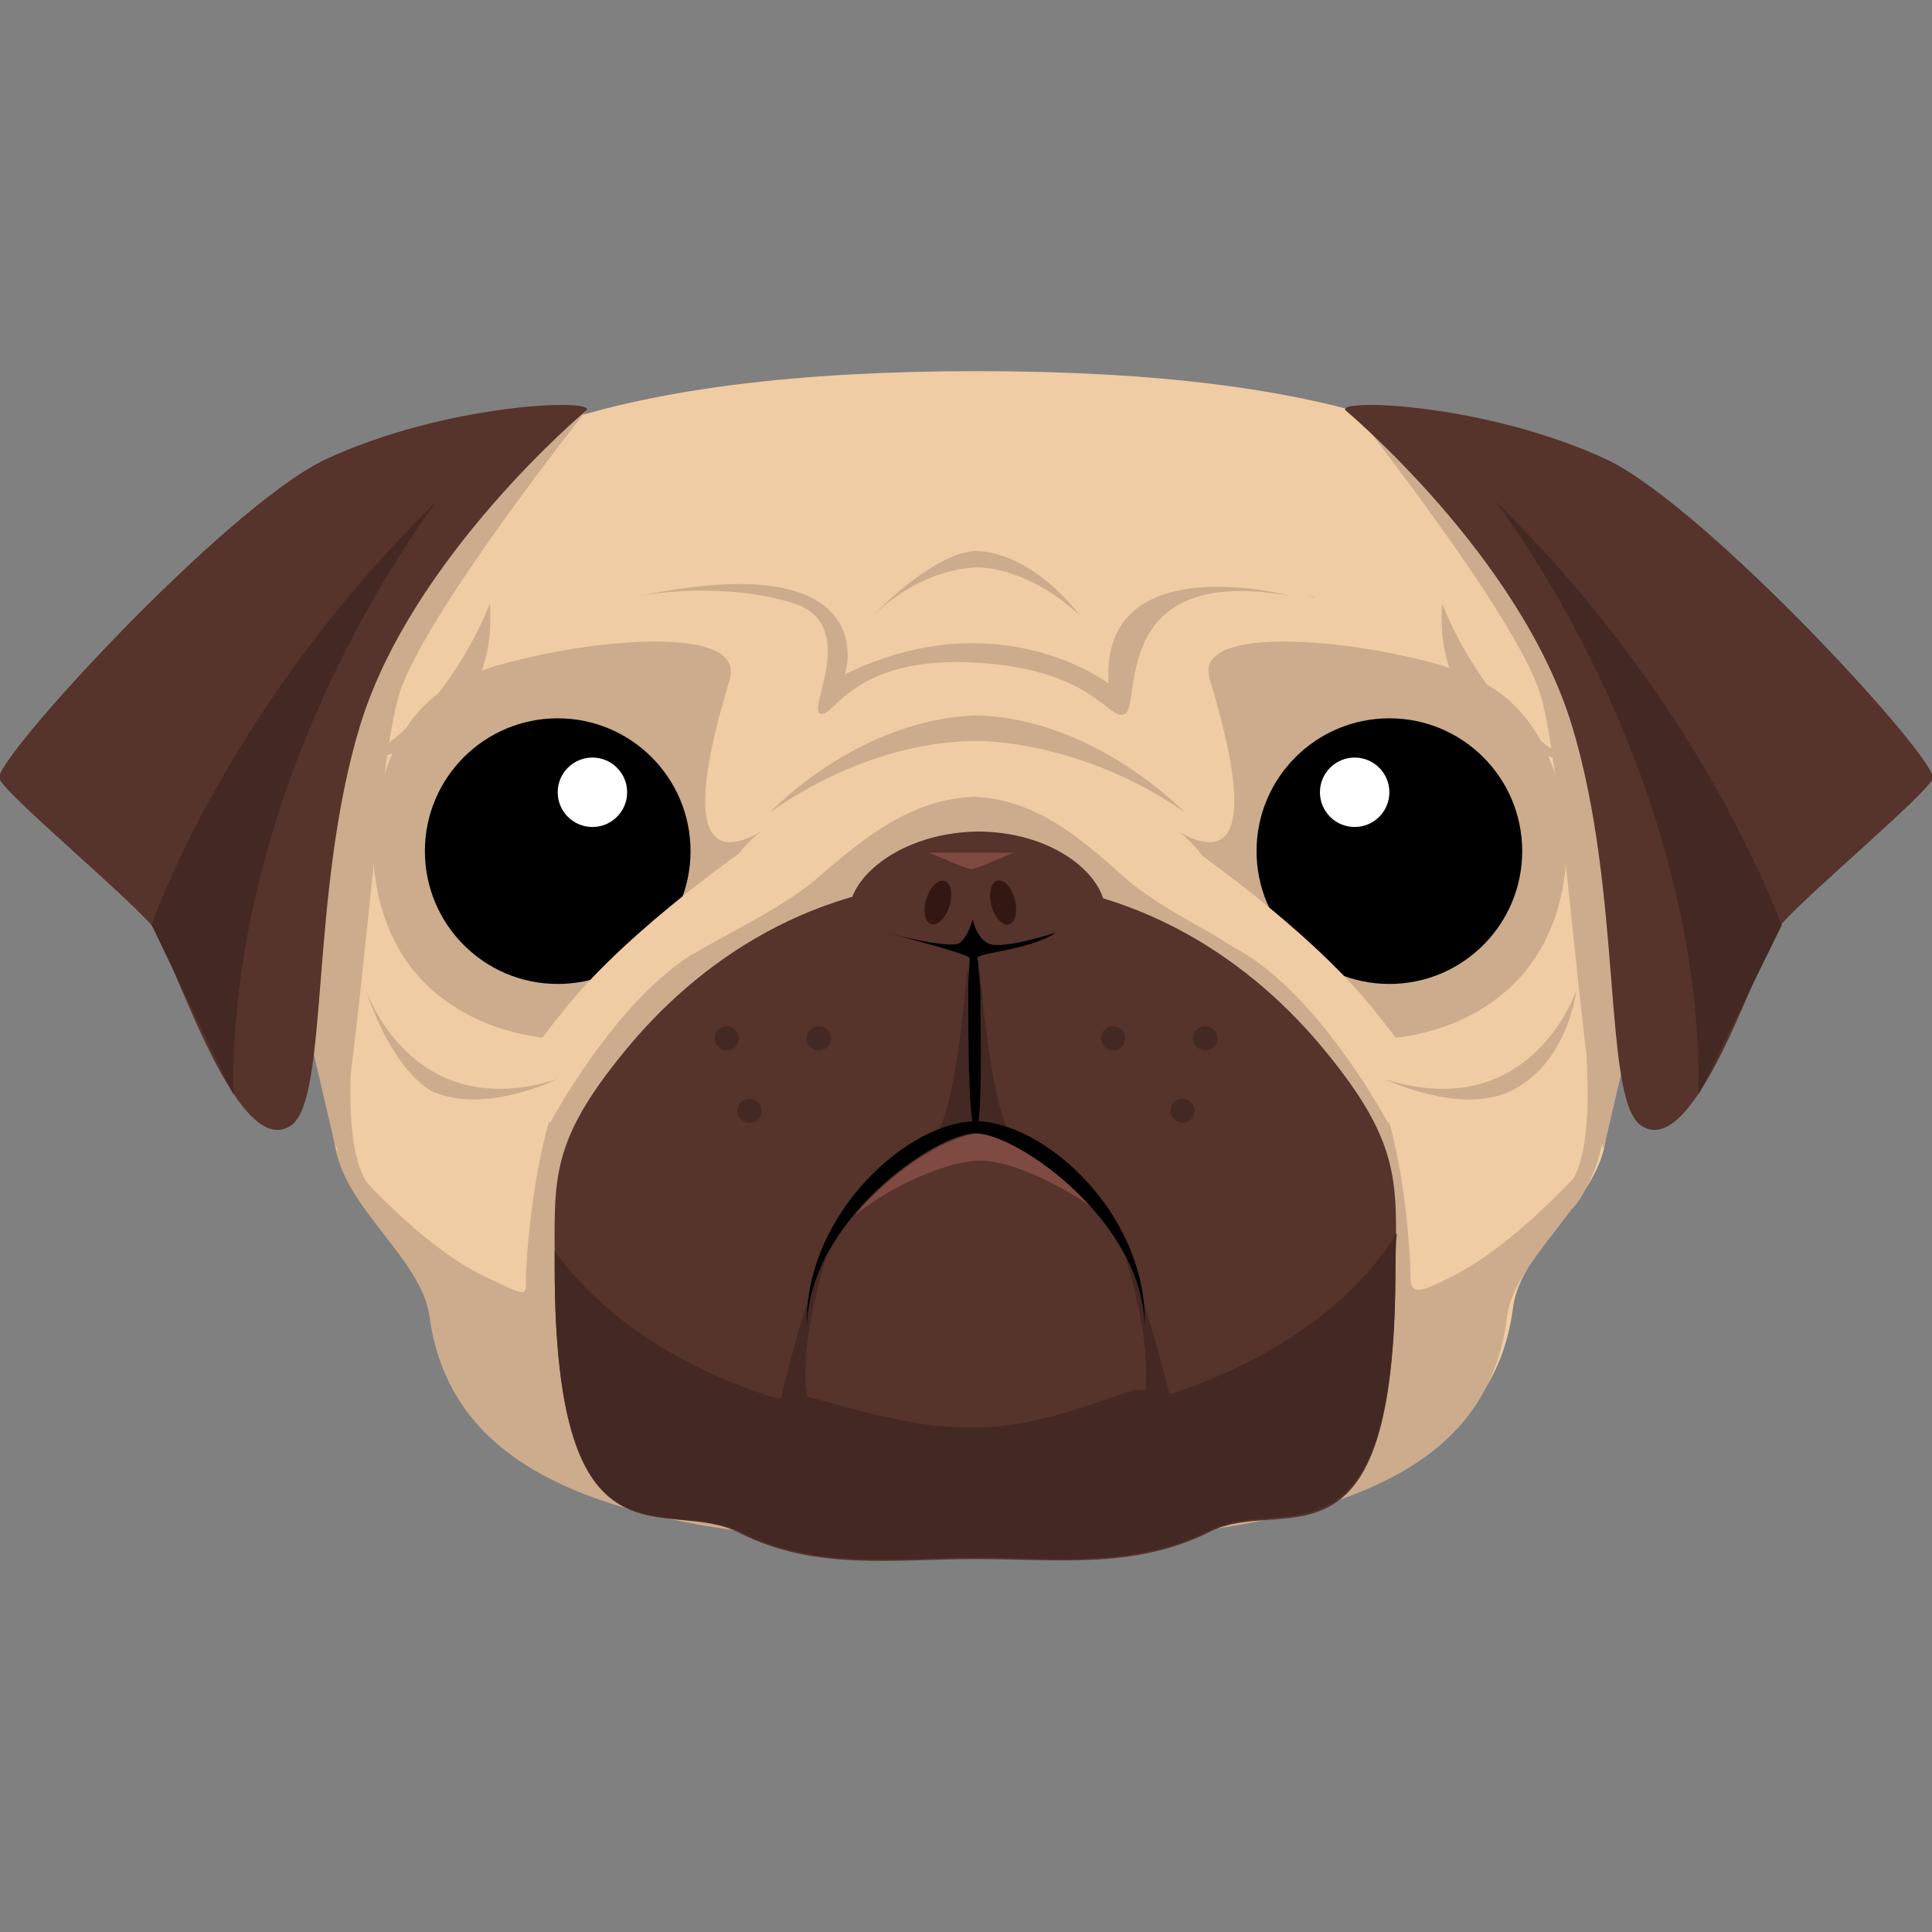 <svg xml:space="preserve" viewBox="0 0 128 128" xmlns="http://www.w3.org/2000/svg"><rect x="0" y="0" width="128" height="128" fill="#808080" stroke="none"/><g transform="translate(-.25 -1.71)"><path fill="#efcca3" d="M107.4 50.9c-.2-4.4.4-8.3-1.6-11.6-4.8-8.2-16.8-13-40.8-13v.7h-.5.5v-.7c-24 0-36.6 4.8-41.4 13.1-1.9 3.4-1.7 7.2-2 11.6-.2 3.5-1.8 7.2-1.1 11.2.8 5.2 1.1 10.4 1.9 15.2.6 3.9 6 7.2 6.5 10.9 1.4 10.2 12 14.9 36 14.9v.8h-.6.7v-.8c24 0 34.2-4.7 35.5-14.9.5-3.8 5.5-7 6.1-10.9.8-4.8 1.1-10 1.9-15.2.7-4-.9-7.8-1.1-11.3z"/><path fill="#ccac8d" d="M64.6 54.5c4.3.1 7.3 2.8 10.1 5.3 3.3 2.9 8.9 4.9 11.2 7.4s5.3 5 6.4 8.9 1.4 8.9 1.4 10.2.7 1 2.7 0c4.7-2.3 9.9-8.5 9.9-8.5-.6 3.9-5.7 7.4-6.2 11.1C98.9 99.1 89 104 64.5 104h-.1.6"/><path fill="#ccac8d" d="M80.4 46.7c.9 3.1 4.1 13.6-2.1 10.1 0 0 2.6 1.5 4.2 7.2 1.7 5.7 5.8 6.4 5.8 6.4s6.7 1.3 11.7-3c4.2-3.6 4.9-10 3.1-14.9-1.8-4.8-5-6.3-9.7-7.3-4.7-1.1-14.1-2-13 1.5z"/><circle cx="92.3" cy="58.1" r="8.8"/><circle cx="90" cy="54.2" r="2.3" fill="#fff"/><path fill="#efcca3" d="M78.9 57.7s7.9 5.4 12.2 10.7 4.2 6.3 4.2 6.3l-3.1 1.4s-4.4-8.3-9.8-11.4c-5.5-3.1-6.1-5.7-6.1-5.7z"/><path fill="#ccac8d" d="M64.9 54.5c-4.3.1-7.5 2.8-10.4 5.3-3.3 2.9-9.1 4.9-11.4 7.4s-5.4 5-6.5 8.9-1.5 8.9-1.5 10.2.2 1.4-2.7 0c-4.7-2.2-9.9-8.5-9.9-8.5.6 3.9 5.7 7.4 6.2 11.1C30.1 99.1 40 104 64.5 104h.5"/><path fill="#56332b" d="M88.1 71.4C83.3 65.5 75.6 60 64.9 60h-.1c-10.7 0-18.4 5.5-23.2 11.4-5 6.1-4.6 8.5-4.6 14.3 0 21 7.4 15 12.3 17.6 5 2.5 10.2 1.7 15.5 1.7h.1c5.4 0 10.5.7 15.5-1.8 4.9-2.5 12.3 3.7 12.3-17.3.1-5.8.4-8.4-4.6-14.5z"/><path fill="#442823" d="M64.4 65.2s-.7 9.7-2.1 11.6l2.6-.6z"/><path fill="#442823" d="M65.1 65.2s.7 9.7 2.1 11.6l-2.6-.6z"/><path fill="#56332b" d="M56.7 62.9c-1-2.3 2.6-6 8.3-6.1 5.7 0 9.3 3.7 8.3 6.1S68.7 66 65 66.1c-3.6-.1-7.3-.8-8.3-3.2z"/><path d="M65 65.2c0-.4 3.4-.5 5.2-1.7 0 0-3.7 1.2-4.5.7-.8-.4-1-1.6-1-1.6s-.3 1.2-.9 1.6c-.7.4-4.9-.7-4.9-.7s5.6 1.4 5.6 1.7-.1 1.3-.1 2c0 2.5 0 8.7.4 9.2.6.9.4-6.7.4-9.2-.1-.8-.1-1.6-.2-2z"/><path fill="#7f4a41" d="M65.2 78.6c1.7 0 4.7 1.2 7.4 3.1-2.6-2.9-5.7-4.9-7.4-4.9-1.8 0-5.6 2.2-8.3 5.4 2.8-2.2 6.4-3.6 8.3-3.6z"/><g fill="#442823"><path d="M64.5 96.3c-3.8 0-7.5-1.2-10.9-2.1-.7-.2-1.4.3-2.1.1-6.3-2-11.4-5.4-14.5-9.7v1c0 21 7.4 15.1 12.3 17.6 5 2.5 10.2 1.7 15.5 1.7h.1c5.4 0 10.5.7 15.5-1.8 4.9-2.5 12.3 3.6 12.3-17.4 0-.8 0-1.6.1-2.3-2.9 4.7-8.2 8.4-14.8 10.6-.6.2-2-.3-2.6-.2-3.6 1.2-6.8 2.5-10.9 2.5z"/><path d="M55 85s-2.5 7.5-.8 10.8l-2.3-1s1.7-7.6 3.1-9.8zm19.8 0s2.5 7.5.8 10.8l2.3-1s-1.8-7.6-3.1-9.8z"/></g><path fill="#ccac8d" d="M48.6 46.7c-.9 3.1-4.1 13.6 2.1 10.1 0 0-2.6 1.5-4.2 7.2s-5.8 6.4-5.8 6.4-6.7 1.3-11.7-3c-4.2-3.6-4.9-10-3.1-14.9s5-6.3 9.7-7.3c4.7-1.1 14-2 13 1.5z"/><path d="M64.9 76.8c2.7 0 11.1 5.8 11.2 12.9v-.4c0-7.4-6.8-13.3-11.2-13.3s-11.2 6-11.2 13.3v.4c.1-7.1 8.5-12.9 11.2-12.9z"/><g fill="#331712"><ellipse cx="66.7" cy="61.5" rx=".8" ry="1.5" transform="rotate(-14.465 66.71 61.469)"/><ellipse cx="62.4" cy="61.5" rx=".8" ry="1.5" transform="rotate(17.235 62.372 61.463)"/></g><circle cx="37.2" cy="58.1" r="8.8"/><circle cx="39.5" cy="54.2" r="2.3" fill="#fff"/><path fill="#7f4a41" d="M67.5 58.2c0-.1-2.3 1-2.9 1.1-.6-.1-2.9-1.2-2.9-1.1h5.8z"/><path fill="#efcca3" d="M50 57.7s-7.9 5.4-12.2 10.7-4.2 6.3-4.2 6.3l3.1 1.4s4.4-8.3 9.8-11.4 6.1-5.7 6.1-5.7z"/><path fill="#ccac8d" d="M32.7 41.7S30 49.1 24 52.2c0 0 9.4-1.1 8.7-10.5zm63.1 0s2.7 7.4 8.7 10.5c0 0-9.4-1.1-8.7-10.5zM78.7 55.5s-5.9-6.2-13.8-6.4h.2c-8 .2-13.8 6.4-13.8 6.4 6.9-4.8 12.8-4.7 13.8-4.7-.1 0 6.7-.1 13.6 4.7zm-6.9-13s-3-4.2-7-4.3h.2c-3 .1-6.9 4.3-6.9 4.3 3.4-3.3 6.9-3.2 6.9-3.2s3.3-.1 6.8 3.2zM37.2 73.2s-4.7 2.3-8.1.9H29c-3-1.7-4.5-6.8-4.5-6.8s3 9 12.7 5.9zm54.8 0s4.7 2.3 8.1.9c4-1.7 4.6-6.8 4.6-6.8s-3 9-12.7 5.9z"/><path fill="#ccac8d" d="M42.6 41.2c2.6-.5 6.9-.6 10.3.5 4.3 1.5.8 7 1.7 7.3s2.1-3.8 10.1-3.4c8.1.4 9 4 10.1 3.4s-1.1-10 11-7.8c0 0-12.7-3.4-12.1 5.8 0 0-7.3-5.6-17.5-.6.1 0 2.7-8.6-13.6-5.2zm44.3 0c.2 0 .3.1.4.1s-.1-.1-.4-.1zm0 0zM39.1 28.9S28.3 42.5 26.7 47.7c-1.6 5.3-2.8 27-4.2 30.1l-5-21.4 9.2-22.3zm50.8 0s10.8 13.6 12.4 18.8c1.6 5.3 2.8 27 4.2 30.1l5-21.4-9.2-22.3z"/><path fill="#56332b" d="M89.4 28.9s11.6 9.7 15 20.9 2 24.8 4.6 26.5c3.7 2.4 7.9-11.9 9.3-13.4 2.2-2.4 9.5-8.5 10-9.6s-14.8-17.8-21.5-21.1c-8.1-3.8-18.1-4.1-17.4-3.3z"/><path fill="#442823" d="M99.3 34.9s13.7 17.5 13.5 39.3l5.5-11.2c-.1 0-4.9-14.3-19-28.1z"/><path fill="#56332b" d="M39.1 28.9s-11.6 9.7-15 20.9-2 24.8-4.6 26.5c-3.7 2.4-7.9-11.9-9.3-13.4C8 60.5.7 54.4.2 53.3S15 35.5 21.7 32.2c8.1-3.8 18.1-4.1 17.4-3.3z"/><path fill="#442823" d="M29.2 34.9S15.5 52.4 15.7 74.2L10.3 63s4.8-14.3 18.9-28.1z"/><path fill="#ccac8d" d="M21.8 74.6s1 5.4 2.6 7.1.5-1.3.5-1.3-1.7-.9-1.4-7.8-1.7 2-1.7 2zm85.3 0s-1 5.4-2.6 7.1-.5-1.3-.5-1.3 1.7-.9 1.4-7.8 1.7 2 1.7 2z"/><g fill="#442823"><circle cx="54.5" cy="70.5" r=".8"/><circle cx="49.9" cy="75.3" r=".8"/><circle cx="48.4" cy="70.5" r=".8"/></g><g fill="#442823"><circle cx="74" cy="70.5" r=".8"/><circle cx="78.6" cy="75.3" r=".8"/><circle cx="80.1" cy="70.5" r=".8"/></g></g></svg>
